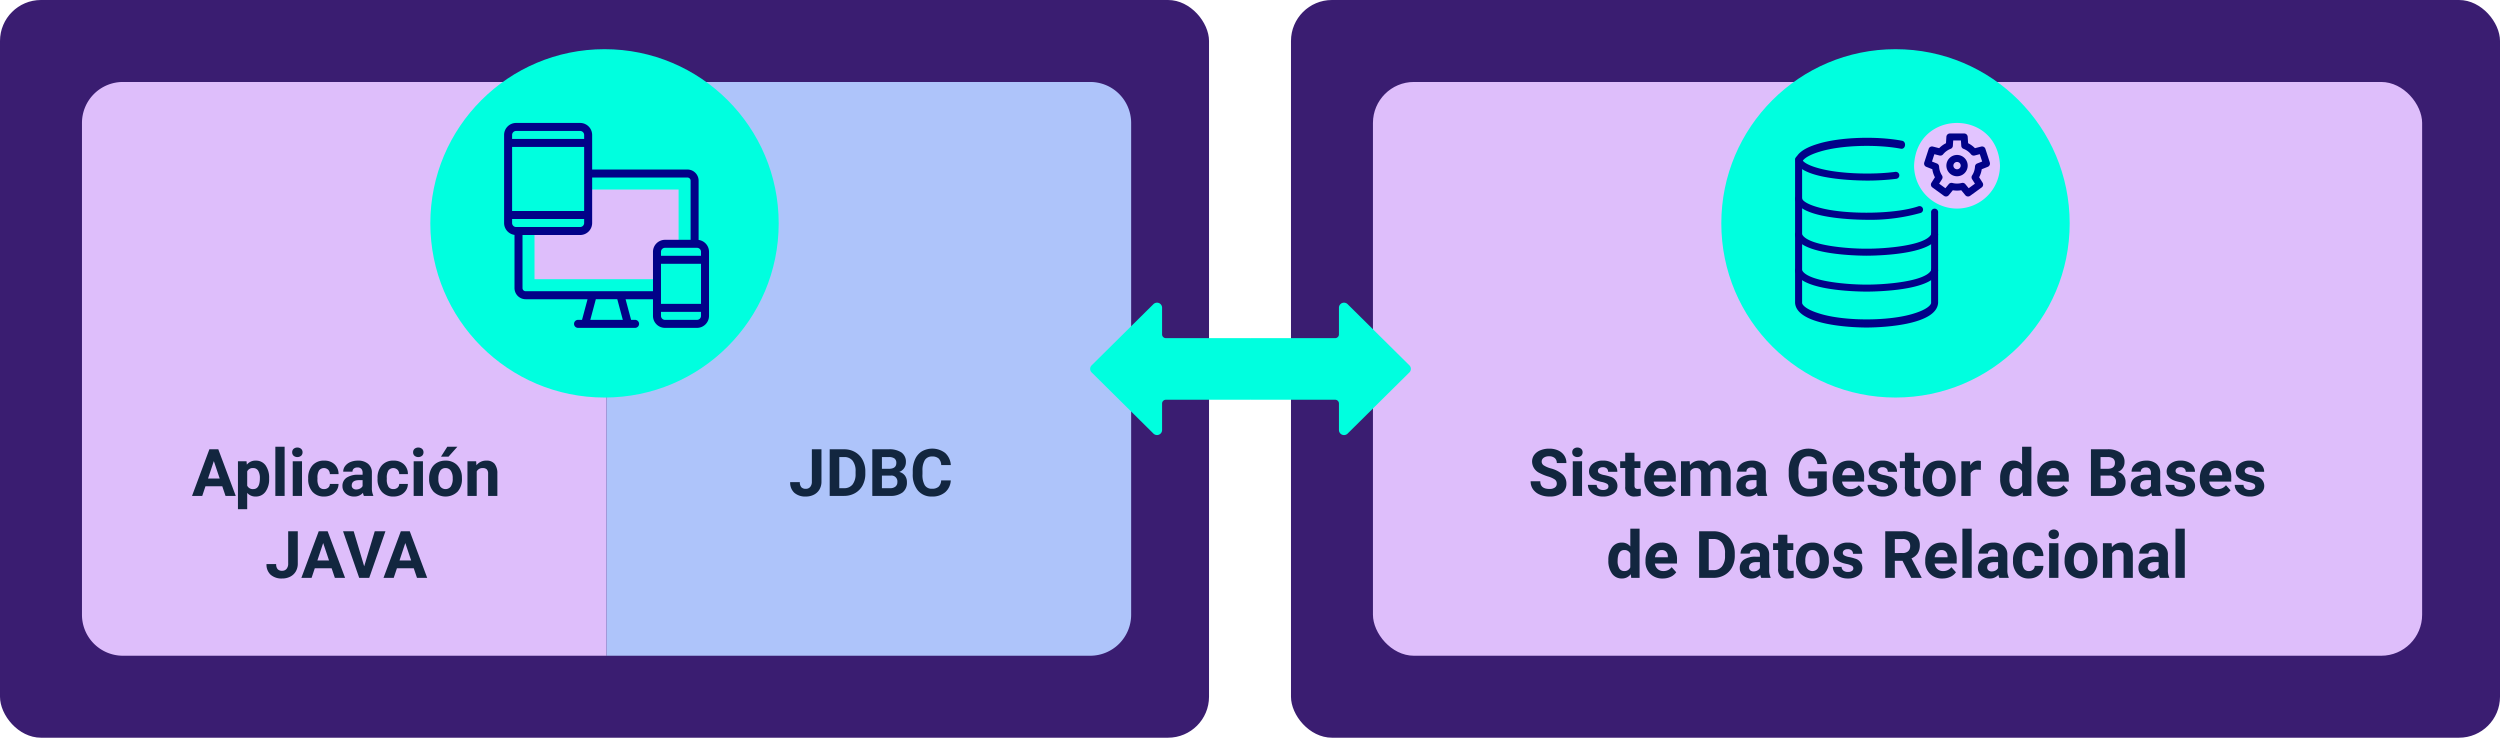 <svg xmlns="http://www.w3.org/2000/svg" width="610" height="180" viewBox="0 0 610 180">
  <g id="Grupo_1103141" data-name="Grupo 1103141" transform="translate(-495 -575)">
    <rect id="Rectángulo_403459" data-name="Rectángulo 403459" width="295" height="180" rx="10" transform="translate(495 575)" fill="#3a1d71"/>
    <path id="Rectángulo_403461" data-name="Rectángulo 403461" d="M10,0H128a0,0,0,0,1,0,0V140a0,0,0,0,1,0,0H10A10,10,0,0,1,0,130V10A10,10,0,0,1,10,0Z" transform="translate(515 595)" fill="#debefb"/>
    <path id="Rectángulo_403462" data-name="Rectángulo 403462" d="M0,0H118a10,10,0,0,1,10,10V130a10,10,0,0,1-10,10H0a0,0,0,0,1,0,0V0A0,0,0,0,1,0,0Z" transform="translate(643 595)" fill="#aec4fa"/>
    <rect id="Rectángulo_403460" data-name="Rectángulo 403460" width="295" height="180" rx="10" transform="translate(810 575)" fill="#3a1d71"/>
    <path id="Trazado_880513" data-name="Trazado 880513" d="M12.238,12.656H8.129L7.348,15H4.855L9.09,3.625h2.172L15.52,15H13.027Zm-3.477-1.9h2.844L10.176,6.5Zm14.906.094a5.07,5.07,0,0,1-.887,3.129,2.843,2.843,0,0,1-2.395,1.176,2.633,2.633,0,0,1-2.07-.891V18.25H16.059V6.547h2.094l.078.828a2.654,2.654,0,0,1,2.141-.984A2.862,2.862,0,0,1,22.8,7.547a5.207,5.207,0,0,1,.867,3.188Zm-2.258-.172a3.345,3.345,0,0,0-.418-1.826,1.36,1.36,0,0,0-1.215-.643,1.478,1.478,0,0,0-1.461.815V12.5a1.5,1.5,0,0,0,1.477.839Q21.41,13.336,21.41,10.679ZM27.449,15H25.184V3h2.266Zm4.242,0H29.426V6.547h2.266Zm-2.4-10.641a1.112,1.112,0,0,1,.34-.836,1.465,1.465,0,0,1,1.848,0,1.105,1.105,0,0,1,.344.836,1.108,1.108,0,0,1-.348.844,1.448,1.448,0,0,1-1.836,0A1.108,1.108,0,0,1,29.293,4.359Zm7.773,8.977a1.481,1.481,0,0,0,1.016-.344,1.2,1.2,0,0,0,.406-.914h2.117a2.9,2.9,0,0,1-.469,1.574,3.093,3.093,0,0,1-1.262,1.109,3.949,3.949,0,0,1-1.77.395A3.67,3.67,0,0,1,34.246,14,4.56,4.56,0,0,1,33.2,10.82v-.148a4.508,4.508,0,0,1,1.039-3.117A3.627,3.627,0,0,1,37.09,6.391a3.555,3.555,0,0,1,2.543.9,3.2,3.2,0,0,1,.973,2.4H38.488a1.551,1.551,0,0,0-.406-1.072,1.51,1.51,0,0,0-2.223.163,3.333,3.333,0,0,0-.4,1.866v.235a3.375,3.375,0,0,0,.4,1.878A1.377,1.377,0,0,0,37.066,13.336ZM46.793,15a2.507,2.507,0,0,1-.227-.758,2.732,2.732,0,0,1-2.133.914,3,3,0,0,1-2.059-.719,2.312,2.312,0,0,1-.816-1.812,2.389,2.389,0,0,1,1-2.062,4.915,4.915,0,0,1,2.879-.727h1.039V9.352a1.393,1.393,0,0,0-.3-.937,1.183,1.183,0,0,0-.949-.352,1.345,1.345,0,0,0-.895.273.929.929,0,0,0-.324.75H41.746A2.268,2.268,0,0,1,42.2,7.727a3,3,0,0,1,1.281-.98,4.669,4.669,0,0,1,1.859-.355,3.689,3.689,0,0,1,2.48.785,2.747,2.747,0,0,1,.918,2.207v3.664a4.041,4.041,0,0,0,.336,1.82V15Zm-1.867-1.57a1.945,1.945,0,0,0,.922-.223,1.462,1.462,0,0,0,.625-.6V11.156h-.844q-1.7,0-1.8,1.172l-.008.133a.9.9,0,0,0,.3.7A1.153,1.153,0,0,0,44.926,13.43Zm9.063-.094A1.481,1.481,0,0,0,55,12.992a1.2,1.2,0,0,0,.406-.914h2.117a2.9,2.9,0,0,1-.469,1.574A3.093,3.093,0,0,1,55.8,14.762a3.949,3.949,0,0,1-1.77.395A3.67,3.67,0,0,1,51.168,14a4.56,4.56,0,0,1-1.047-3.184v-.148A4.508,4.508,0,0,1,51.16,7.555a3.627,3.627,0,0,1,2.852-1.164,3.555,3.555,0,0,1,2.543.9,3.2,3.2,0,0,1,.973,2.4H55.41A1.551,1.551,0,0,0,55,8.623a1.51,1.51,0,0,0-2.223.163,3.333,3.333,0,0,0-.4,1.866v.235a3.375,3.375,0,0,0,.4,1.878A1.377,1.377,0,0,0,53.988,13.336ZM61.2,15H58.934V6.547H61.2ZM58.8,4.359a1.112,1.112,0,0,1,.34-.836,1.465,1.465,0,0,1,1.848,0,1.105,1.105,0,0,1,.344.836,1.108,1.108,0,0,1-.348.844,1.448,1.448,0,0,1-1.836,0A1.108,1.108,0,0,1,58.8,4.359ZM62.707,10.7a5.013,5.013,0,0,1,.484-2.242A3.546,3.546,0,0,1,64.586,6.93,4.069,4.069,0,0,1,66.7,6.391a3.849,3.849,0,0,1,2.793,1.047A4.2,4.2,0,0,1,70.7,10.281l.016.578a4.418,4.418,0,0,1-1.086,3.121,4.209,4.209,0,0,1-5.832,0,4.5,4.5,0,0,1-1.09-3.187Zm2.258.16a3.16,3.16,0,0,0,.453,1.843A1.628,1.628,0,0,0,68,12.706a3.457,3.457,0,0,0,.461-2.015A3.128,3.128,0,0,0,68,8.86a1.5,1.5,0,0,0-1.3-.649,1.474,1.474,0,0,0-1.281.646A3.516,3.516,0,0,0,64.965,10.856ZM67.145,3h2.461L67.441,5.422H65.605Zm7.039,3.547.07.977a2.951,2.951,0,0,1,2.43-1.133,2.453,2.453,0,0,1,2,.789,3.682,3.682,0,0,1,.672,2.359V15H77.1V9.581a1.47,1.47,0,0,0-.312-1.045,1.4,1.4,0,0,0-1.039-.325,1.553,1.553,0,0,0-1.43.814V15H72.059V6.547ZM28.316,23.625H30.66V31.5a3.766,3.766,0,0,1-.48,1.918A3.261,3.261,0,0,1,28.824,34.7a4.235,4.235,0,0,1-1.977.453,4.025,4.025,0,0,1-2.812-.918,3.335,3.335,0,0,1-1.008-2.6h2.359a1.829,1.829,0,0,0,.352,1.234,1.407,1.407,0,0,0,1.109.4,1.343,1.343,0,0,0,1.07-.461,1.948,1.948,0,0,0,.4-1.312Zm10.6,9.031H34.809L34.027,35H31.535L35.77,23.625h2.172L42.2,35H39.707Zm-3.477-1.9h2.844L36.855,26.5ZM46.863,32.18l2.578-8.555h2.609L48.09,35H45.645L41.7,23.625h2.6Zm12.094.477H54.848L54.066,35H51.574l4.234-11.375H57.98L62.238,35H59.746Zm-3.477-1.9h2.844L56.895,26.5Z" transform="translate(537 681)" fill="#12263f"/>
    <path id="Trazado_880514" data-name="Trazado 880514" d="M28.094,3.625h2.344V11.5a3.766,3.766,0,0,1-.48,1.918A3.261,3.261,0,0,1,28.6,14.7a4.235,4.235,0,0,1-1.977.453,4.025,4.025,0,0,1-2.812-.918,3.335,3.335,0,0,1-1.008-2.6h2.359a1.829,1.829,0,0,0,.352,1.234,1.407,1.407,0,0,0,1.109.4,1.343,1.343,0,0,0,1.07-.461,1.948,1.948,0,0,0,.4-1.312ZM32.445,15V3.625h3.5a5.315,5.315,0,0,1,2.684.676,4.712,4.712,0,0,1,1.848,1.922,5.928,5.928,0,0,1,.664,2.832v.523a5.945,5.945,0,0,1-.652,2.82,4.672,4.672,0,0,1-1.84,1.914,5.355,5.355,0,0,1-2.68.688Zm2.344-9.477v7.594h1.133a2.545,2.545,0,0,0,2.1-.9,4.06,4.06,0,0,0,.742-2.57v-.6a4.124,4.124,0,0,0-.719-2.629,2.537,2.537,0,0,0-2.1-.895ZM42.844,15V3.625h3.984a5.232,5.232,0,0,1,3.141.793,2.712,2.712,0,0,1,1.07,2.324,2.57,2.57,0,0,1-.43,1.473,2.482,2.482,0,0,1-1.2.934,2.4,2.4,0,0,1,1.379.883,2.61,2.61,0,0,1,.5,1.625,3,3,0,0,1-1.047,2.484A4.713,4.713,0,0,1,47.266,15Zm2.344-4.953v3.07H47.2a1.938,1.938,0,0,0,1.293-.395,1.353,1.353,0,0,0,.465-1.09,1.428,1.428,0,0,0-1.617-1.586Zm0-1.656h1.734Q48.7,8.359,48.7,6.977a1.307,1.307,0,0,0-.449-1.113,2.363,2.363,0,0,0-1.418-.34H45.188Zm16.8,2.82A4.025,4.025,0,0,1,60.629,14.1a4.76,4.76,0,0,1-3.223,1.055,4.281,4.281,0,0,1-3.441-1.473,6.038,6.038,0,0,1-1.254-4.043v-.7a6.819,6.819,0,0,1,.578-2.891,4.332,4.332,0,0,1,1.652-1.918,5.164,5.164,0,0,1,5.668.387A4.326,4.326,0,0,1,62,7.484H59.656a2.376,2.376,0,0,0-.613-1.6,2.271,2.271,0,0,0-1.605-.5,1.991,1.991,0,0,0-1.754.84,4.707,4.707,0,0,0-.6,2.605V9.7a5.038,5.038,0,0,0,.559,2.7,1.954,1.954,0,0,0,1.762.852,2.314,2.314,0,0,0,1.621-.5,2.241,2.241,0,0,0,.613-1.535Z" transform="translate(665 681)" fill="#12263f"/>
    <rect id="Rectángulo_403463" data-name="Rectángulo 403463" width="256" height="140" rx="10" transform="translate(830 595)" fill="#debefb"/>
    <path id="Trazado_880515" data-name="Trazado 880515" d="M14.852,12.016A1.2,1.2,0,0,0,14.383,11a6.148,6.148,0,0,0-1.687-.75,11.963,11.963,0,0,1-1.93-.777,3.153,3.153,0,0,1-1.937-2.82A2.747,2.747,0,0,1,9.348,5,3.389,3.389,0,0,1,10.84,3.875a5.616,5.616,0,0,1,2.184-.406A5.112,5.112,0,0,1,15.2,3.91a3.458,3.458,0,0,1,1.48,1.246A3.261,3.261,0,0,1,17.2,6.984H14.859a1.534,1.534,0,0,0-.492-1.215,2.023,2.023,0,0,0-1.383-.434,2.162,2.162,0,0,0-1.336.363,1.146,1.146,0,0,0-.477.957,1.1,1.1,0,0,0,.559.93,6.311,6.311,0,0,0,1.645.7,7.106,7.106,0,0,1,2.914,1.492A2.972,2.972,0,0,1,17.2,12a2.737,2.737,0,0,1-1.117,2.316,4.891,4.891,0,0,1-3.008.84,5.808,5.808,0,0,1-2.391-.48,3.783,3.783,0,0,1-1.645-1.316,3.371,3.371,0,0,1-.566-1.937h2.352q0,1.883,2.25,1.883a2.189,2.189,0,0,0,1.3-.34A1.106,1.106,0,0,0,14.852,12.016ZM21.023,15H18.758V6.547h2.266Zm-2.4-10.641a1.112,1.112,0,0,1,.34-.836,1.465,1.465,0,0,1,1.848,0,1.105,1.105,0,0,1,.344.836,1.108,1.108,0,0,1-.348.844,1.448,1.448,0,0,1-1.836,0A1.108,1.108,0,0,1,18.625,4.359Zm8.836,8.3a.727.727,0,0,0-.41-.652,4.659,4.659,0,0,0-1.316-.426q-3.016-.633-3.016-2.562a2.323,2.323,0,0,1,.934-1.879,3.766,3.766,0,0,1,2.441-.754,4.053,4.053,0,0,1,2.574.758,2.388,2.388,0,0,1,.965,1.969H27.375a1.092,1.092,0,0,0-.312-.8A1.322,1.322,0,0,0,26.086,8a1.351,1.351,0,0,0-.883.258.814.814,0,0,0-.312.656.7.7,0,0,0,.355.605,3.657,3.657,0,0,0,1.2.4,9.8,9.8,0,0,1,1.422.379,2.336,2.336,0,0,1,1.789,2.273,2.2,2.2,0,0,1-.992,1.871,4.28,4.28,0,0,1-2.562.715,4.47,4.47,0,0,1-1.887-.379,3.166,3.166,0,0,1-1.293-1.039,2.414,2.414,0,0,1-.469-1.426h2.141a1.179,1.179,0,0,0,.445.922,1.766,1.766,0,0,0,1.109.32,1.635,1.635,0,0,0,.98-.246A.766.766,0,0,0,27.461,12.664Zm6.352-8.2V6.547h1.445V8.2H33.813v4.219a1.007,1.007,0,0,0,.18.672.9.9,0,0,0,.688.2,3.6,3.6,0,0,0,.664-.055v1.711a4.648,4.648,0,0,1-1.367.2,2.156,2.156,0,0,1-2.422-2.4V8.2H30.32V6.547h1.234V4.469Zm6.594,10.688a4.15,4.15,0,0,1-3.027-1.141,4.054,4.054,0,0,1-1.168-3.039v-.219A5.106,5.106,0,0,1,36.7,8.48,3.612,3.612,0,0,1,38.1,6.934a3.914,3.914,0,0,1,2.059-.543,3.508,3.508,0,0,1,2.73,1.094,4.444,4.444,0,0,1,1,3.1v.922H38.5a2.1,2.1,0,0,0,.66,1.328,2,2,0,0,0,1.395.5,2.437,2.437,0,0,0,2.039-.945L43.7,13.633a3.389,3.389,0,0,1-1.375,1.121A4.511,4.511,0,0,1,40.406,15.156Zm-.258-6.945a1.411,1.411,0,0,0-1.09.455,2.357,2.357,0,0,0-.535,1.3h3.141V9.788a1.681,1.681,0,0,0-.406-1.165A1.456,1.456,0,0,0,40.148,8.211Zm7.133-1.664.07.945a2.971,2.971,0,0,1,2.43-1.1A2.255,2.255,0,0,1,52.023,7.68a2.9,2.9,0,0,1,2.539-1.289,2.521,2.521,0,0,1,2.047.8,3.681,3.681,0,0,1,.672,2.41V15H55.016V9.6a1.616,1.616,0,0,0-.281-1.053,1.245,1.245,0,0,0-.992-.333,1.409,1.409,0,0,0-1.406.971L52.344,15H50.086V9.6A1.6,1.6,0,0,0,49.8,8.54a1.257,1.257,0,0,0-.984-.329,1.463,1.463,0,0,0-1.391.8V15H45.164V6.547ZM63.914,15a2.507,2.507,0,0,1-.227-.758,2.732,2.732,0,0,1-2.133.914,3,3,0,0,1-2.059-.719,2.312,2.312,0,0,1-.816-1.812,2.389,2.389,0,0,1,1-2.062,4.915,4.915,0,0,1,2.879-.727h1.039V9.352a1.393,1.393,0,0,0-.3-.937,1.183,1.183,0,0,0-.949-.352,1.345,1.345,0,0,0-.895.273.929.929,0,0,0-.324.75H58.867a2.268,2.268,0,0,1,.453-1.359,3,3,0,0,1,1.281-.98,4.669,4.669,0,0,1,1.859-.355,3.689,3.689,0,0,1,2.48.785,2.747,2.747,0,0,1,.918,2.207v3.664a4.041,4.041,0,0,0,.336,1.82V15Zm-1.867-1.57a1.945,1.945,0,0,0,.922-.223,1.462,1.462,0,0,0,.625-.6V11.156H62.75q-1.7,0-1.8,1.172l-.008.133a.9.9,0,0,0,.3.7A1.153,1.153,0,0,0,62.047,13.43Zm18.68.133a4.068,4.068,0,0,1-1.789,1.176,7.492,7.492,0,0,1-2.562.418,5.076,5.076,0,0,1-2.59-.645,4.3,4.3,0,0,1-1.719-1.871,6.585,6.585,0,0,1-.621-2.883V8.984a6.994,6.994,0,0,1,.574-2.949,4.248,4.248,0,0,1,1.656-1.906,5.453,5.453,0,0,1,5.7.3,4.123,4.123,0,0,1,1.352,2.809H78.445a2.268,2.268,0,0,0-.691-1.43,2.208,2.208,0,0,0-1.473-.453,2.078,2.078,0,0,0-1.82.9,4.724,4.724,0,0,0-.633,2.672v.727a4.5,4.5,0,0,0,.68,2.7,2.327,2.327,0,0,0,1.992.914,2.6,2.6,0,0,0,1.883-.562V10.75H76.25V9.023h4.477Zm5.641,1.594a4.15,4.15,0,0,1-3.027-1.141,4.054,4.054,0,0,1-1.168-3.039v-.219a5.106,5.106,0,0,1,.492-2.277,3.612,3.612,0,0,1,1.395-1.547,3.914,3.914,0,0,1,2.059-.543,3.508,3.508,0,0,1,2.73,1.094,4.444,4.444,0,0,1,1,3.1v.922H84.461a2.1,2.1,0,0,0,.66,1.328,2,2,0,0,0,1.395.5,2.437,2.437,0,0,0,2.039-.945l1.109,1.242a3.389,3.389,0,0,1-1.375,1.121A4.511,4.511,0,0,1,86.367,15.156Zm-.258-6.945a1.411,1.411,0,0,0-1.09.455,2.357,2.357,0,0,0-.535,1.3h3.141V9.788a1.681,1.681,0,0,0-.406-1.165A1.456,1.456,0,0,0,86.109,8.211ZM95.7,12.664a.727.727,0,0,0-.41-.652,4.659,4.659,0,0,0-1.316-.426q-3.016-.633-3.016-2.562a2.323,2.323,0,0,1,.934-1.879,3.766,3.766,0,0,1,2.441-.754,4.053,4.053,0,0,1,2.574.758,2.388,2.388,0,0,1,.965,1.969H95.617a1.092,1.092,0,0,0-.312-.8A1.322,1.322,0,0,0,94.328,8a1.351,1.351,0,0,0-.883.258.814.814,0,0,0-.312.656.7.7,0,0,0,.355.605,3.657,3.657,0,0,0,1.2.4,9.8,9.8,0,0,1,1.422.379A2.336,2.336,0,0,1,97.9,12.57a2.2,2.2,0,0,1-.992,1.871,4.28,4.28,0,0,1-2.562.715,4.47,4.47,0,0,1-1.887-.379,3.166,3.166,0,0,1-1.293-1.039,2.414,2.414,0,0,1-.469-1.426h2.141a1.179,1.179,0,0,0,.445.922,1.766,1.766,0,0,0,1.109.32,1.635,1.635,0,0,0,.98-.246A.766.766,0,0,0,95.7,12.664Zm6.352-8.2V6.547H103.5V8.2h-1.445v4.219a1.007,1.007,0,0,0,.18.672.9.9,0,0,0,.688.2,3.6,3.6,0,0,0,.664-.055v1.711a4.648,4.648,0,0,1-1.367.2,2.156,2.156,0,0,1-2.422-2.4V8.2H98.563V6.547H99.8V4.469Zm2.117,6.227a5.013,5.013,0,0,1,.484-2.242,3.546,3.546,0,0,1,1.395-1.523,4.069,4.069,0,0,1,2.113-.539,3.849,3.849,0,0,1,2.793,1.047,4.2,4.2,0,0,1,1.207,2.844l.016.578a4.418,4.418,0,0,1-1.086,3.121,4.209,4.209,0,0,1-5.832,0,4.5,4.5,0,0,1-1.09-3.187Zm2.258.16a3.16,3.16,0,0,0,.453,1.843,1.628,1.628,0,0,0,2.578.008,3.457,3.457,0,0,0,.461-2.015,3.128,3.128,0,0,0-.461-1.831,1.5,1.5,0,0,0-1.3-.649,1.474,1.474,0,0,0-1.281.646A3.516,3.516,0,0,0,106.43,10.856ZM118.32,8.664a6.134,6.134,0,0,0-.812-.062,1.654,1.654,0,0,0-1.68.867V15H113.57V6.547H115.7l.063,1.008a2.092,2.092,0,0,1,1.883-1.164,2.366,2.366,0,0,1,.7.1Zm4.719,2.047a5.094,5.094,0,0,1,.887-3.148,2.877,2.877,0,0,1,2.426-1.172,2.589,2.589,0,0,1,2.039.922V3h2.266V15h-2.039l-.109-.9a2.657,2.657,0,0,1-2.172,1.055,2.869,2.869,0,0,1-2.395-1.176A5.258,5.258,0,0,1,123.039,10.711Zm2.258.161a3.355,3.355,0,0,0,.414,1.829,1.348,1.348,0,0,0,1.2.636,1.51,1.51,0,0,0,1.477-.887V9.1a1.489,1.489,0,0,0-1.461-.887Q125.3,8.211,125.3,10.872Zm11,4.285a4.15,4.15,0,0,1-3.027-1.141,4.054,4.054,0,0,1-1.168-3.039v-.219a5.106,5.106,0,0,1,.492-2.277,3.612,3.612,0,0,1,1.395-1.547,3.914,3.914,0,0,1,2.059-.543,3.508,3.508,0,0,1,2.73,1.094,4.444,4.444,0,0,1,1,3.1v.922h-5.383a2.1,2.1,0,0,0,.66,1.328,2,2,0,0,0,1.395.5,2.437,2.437,0,0,0,2.039-.945l1.109,1.242a3.389,3.389,0,0,1-1.375,1.121A4.511,4.511,0,0,1,136.3,15.156Zm-.258-6.945a1.411,1.411,0,0,0-1.09.455,2.357,2.357,0,0,0-.535,1.3h3.141V9.788a1.681,1.681,0,0,0-.406-1.165A1.456,1.456,0,0,0,136.039,8.211ZM145.188,15V3.625h3.984a5.232,5.232,0,0,1,3.141.793,2.711,2.711,0,0,1,1.07,2.324,2.57,2.57,0,0,1-.43,1.473,2.482,2.482,0,0,1-1.2.934,2.4,2.4,0,0,1,1.379.883,2.61,2.61,0,0,1,.5,1.625,3,3,0,0,1-1.047,2.484,4.713,4.713,0,0,1-2.984.859Zm2.344-4.953v3.07h2.008a1.938,1.938,0,0,0,1.293-.395,1.353,1.353,0,0,0,.465-1.09,1.428,1.428,0,0,0-1.617-1.586Zm0-1.656h1.734q1.773-.031,1.773-1.414a1.307,1.307,0,0,0-.449-1.113,2.363,2.363,0,0,0-1.418-.34h-1.641ZM160.148,15a2.507,2.507,0,0,1-.227-.758,2.732,2.732,0,0,1-2.133.914,3,3,0,0,1-2.059-.719,2.312,2.312,0,0,1-.816-1.812,2.389,2.389,0,0,1,1-2.062,4.915,4.915,0,0,1,2.879-.727h1.039V9.352a1.393,1.393,0,0,0-.3-.937,1.183,1.183,0,0,0-.949-.352,1.345,1.345,0,0,0-.895.273.929.929,0,0,0-.324.75H155.1a2.268,2.268,0,0,1,.453-1.359,3,3,0,0,1,1.281-.98,4.669,4.669,0,0,1,1.859-.355,3.689,3.689,0,0,1,2.48.785,2.747,2.747,0,0,1,.918,2.207v3.664a4.041,4.041,0,0,0,.336,1.82V15Zm-1.867-1.57a1.945,1.945,0,0,0,.922-.223,1.462,1.462,0,0,0,.625-.6V11.156h-.844q-1.7,0-1.8,1.172l-.008.133a.9.9,0,0,0,.3.7A1.153,1.153,0,0,0,158.281,13.43Zm10.125-.766a.727.727,0,0,0-.41-.652,4.659,4.659,0,0,0-1.316-.426q-3.016-.633-3.016-2.562a2.323,2.323,0,0,1,.934-1.879,3.766,3.766,0,0,1,2.441-.754,4.053,4.053,0,0,1,2.574.758,2.388,2.388,0,0,1,.965,1.969H168.32a1.092,1.092,0,0,0-.312-.8A1.322,1.322,0,0,0,167.031,8a1.351,1.351,0,0,0-.883.258.814.814,0,0,0-.312.656.7.7,0,0,0,.355.605,3.657,3.657,0,0,0,1.2.4,9.8,9.8,0,0,1,1.422.379A2.336,2.336,0,0,1,170.6,12.57a2.205,2.205,0,0,1-.992,1.871,4.28,4.28,0,0,1-2.562.715,4.47,4.47,0,0,1-1.887-.379,3.166,3.166,0,0,1-1.293-1.039,2.414,2.414,0,0,1-.469-1.426h2.141a1.179,1.179,0,0,0,.445.922,1.766,1.766,0,0,0,1.109.32,1.635,1.635,0,0,0,.98-.246A.766.766,0,0,0,168.406,12.664Zm7.539,2.492a4.15,4.15,0,0,1-3.027-1.141,4.054,4.054,0,0,1-1.168-3.039v-.219a5.106,5.106,0,0,1,.492-2.277,3.612,3.612,0,0,1,1.395-1.547,3.914,3.914,0,0,1,2.059-.543,3.508,3.508,0,0,1,2.73,1.094,4.444,4.444,0,0,1,1,3.1v.922h-5.383a2.1,2.1,0,0,0,.66,1.328,2,2,0,0,0,1.395.5,2.437,2.437,0,0,0,2.039-.945l1.109,1.242a3.389,3.389,0,0,1-1.375,1.121A4.511,4.511,0,0,1,175.945,15.156Zm-.258-6.945a1.411,1.411,0,0,0-1.09.455,2.357,2.357,0,0,0-.535,1.3H177.2V9.788a1.681,1.681,0,0,0-.406-1.165A1.456,1.456,0,0,0,175.688,8.211Zm9.594,4.453a.727.727,0,0,0-.41-.652,4.659,4.659,0,0,0-1.316-.426q-3.016-.633-3.016-2.562a2.323,2.323,0,0,1,.934-1.879,3.766,3.766,0,0,1,2.441-.754,4.053,4.053,0,0,1,2.574.758,2.388,2.388,0,0,1,.965,1.969H185.2a1.092,1.092,0,0,0-.312-.8A1.322,1.322,0,0,0,183.906,8a1.351,1.351,0,0,0-.883.258.814.814,0,0,0-.312.656.7.7,0,0,0,.355.605,3.657,3.657,0,0,0,1.2.4,9.8,9.8,0,0,1,1.422.379,2.336,2.336,0,0,1,1.789,2.273,2.205,2.205,0,0,1-.992,1.871,4.28,4.28,0,0,1-2.562.715,4.47,4.47,0,0,1-1.887-.379,3.166,3.166,0,0,1-1.293-1.039,2.414,2.414,0,0,1-.469-1.426h2.141a1.179,1.179,0,0,0,.445.922,1.766,1.766,0,0,0,1.109.32,1.635,1.635,0,0,0,.98-.246A.766.766,0,0,0,185.281,12.664ZM27.441,30.711a5.094,5.094,0,0,1,.887-3.148,2.877,2.877,0,0,1,2.426-1.172,2.589,2.589,0,0,1,2.039.922V23h2.266V35H33.02l-.109-.9a2.657,2.657,0,0,1-2.172,1.055,2.869,2.869,0,0,1-2.395-1.176A5.258,5.258,0,0,1,27.441,30.711Zm2.258.161a3.355,3.355,0,0,0,.414,1.829,1.348,1.348,0,0,0,1.2.636,1.51,1.51,0,0,0,1.477-.887V29.1a1.489,1.489,0,0,0-1.461-.887Q29.7,28.211,29.7,30.872Zm11,4.285a4.15,4.15,0,0,1-3.027-1.141A4.054,4.054,0,0,1,36.5,30.977v-.219A5.106,5.106,0,0,1,37,28.48a3.612,3.612,0,0,1,1.395-1.547,3.914,3.914,0,0,1,2.059-.543,3.508,3.508,0,0,1,2.73,1.094,4.444,4.444,0,0,1,1,3.1v.922H38.793a2.1,2.1,0,0,0,.66,1.328,2,2,0,0,0,1.395.5,2.437,2.437,0,0,0,2.039-.945L44,33.633a3.389,3.389,0,0,1-1.375,1.121A4.511,4.511,0,0,1,40.7,35.156Zm-.258-6.945a1.411,1.411,0,0,0-1.09.455,2.357,2.357,0,0,0-.535,1.3h3.141v-.181a1.681,1.681,0,0,0-.406-1.165A1.456,1.456,0,0,0,40.441,28.211ZM49.59,35V23.625h3.5a5.315,5.315,0,0,1,2.684.676,4.712,4.712,0,0,1,1.848,1.922,5.928,5.928,0,0,1,.664,2.832v.523a5.945,5.945,0,0,1-.652,2.82,4.672,4.672,0,0,1-1.84,1.914,5.355,5.355,0,0,1-2.68.688Zm2.344-9.477v7.594h1.133a2.545,2.545,0,0,0,2.1-.9,4.06,4.06,0,0,0,.742-2.57v-.6a4.124,4.124,0,0,0-.719-2.629,2.537,2.537,0,0,0-2.1-.895ZM64.738,35a2.507,2.507,0,0,1-.227-.758,2.732,2.732,0,0,1-2.133.914,3,3,0,0,1-2.059-.719,2.312,2.312,0,0,1-.816-1.812,2.389,2.389,0,0,1,1-2.062,4.915,4.915,0,0,1,2.879-.727h1.039v-.484a1.393,1.393,0,0,0-.3-.937,1.183,1.183,0,0,0-.949-.352,1.345,1.345,0,0,0-.895.273.929.929,0,0,0-.324.75H59.691a2.268,2.268,0,0,1,.453-1.359,3,3,0,0,1,1.281-.98,4.669,4.669,0,0,1,1.859-.355,3.689,3.689,0,0,1,2.48.785,2.747,2.747,0,0,1,.918,2.207v3.664a4.041,4.041,0,0,0,.336,1.82V35Zm-1.867-1.57a1.945,1.945,0,0,0,.922-.223,1.462,1.462,0,0,0,.625-.6V31.156h-.844q-1.7,0-1.8,1.172l-.008.133a.9.9,0,0,0,.3.7A1.153,1.153,0,0,0,62.871,33.43Zm8.25-8.961v2.078h1.445V28.2H71.121v4.219a1.007,1.007,0,0,0,.18.672.9.9,0,0,0,.688.2,3.6,3.6,0,0,0,.664-.055v1.711a4.648,4.648,0,0,1-1.367.2,2.156,2.156,0,0,1-2.422-2.4V28.2H67.629V26.547h1.234V24.469ZM73.238,30.7a5.013,5.013,0,0,1,.484-2.242,3.546,3.546,0,0,1,1.395-1.523,4.069,4.069,0,0,1,2.113-.539,3.849,3.849,0,0,1,2.793,1.047,4.2,4.2,0,0,1,1.207,2.844l.016.578A4.418,4.418,0,0,1,80.16,33.98a4.209,4.209,0,0,1-5.832,0,4.5,4.5,0,0,1-1.09-3.187Zm2.258.16a3.16,3.16,0,0,0,.453,1.843,1.628,1.628,0,0,0,2.578.008,3.457,3.457,0,0,0,.461-2.015,3.128,3.128,0,0,0-.461-1.831,1.5,1.5,0,0,0-1.3-.649,1.474,1.474,0,0,0-1.281.646A3.516,3.516,0,0,0,75.5,30.856Zm11.719,1.808a.727.727,0,0,0-.41-.652,4.659,4.659,0,0,0-1.316-.426q-3.016-.633-3.016-2.562a2.323,2.323,0,0,1,.934-1.879,3.766,3.766,0,0,1,2.441-.754,4.053,4.053,0,0,1,2.574.758,2.388,2.388,0,0,1,.965,1.969H87.129a1.092,1.092,0,0,0-.312-.8A1.322,1.322,0,0,0,85.84,28a1.351,1.351,0,0,0-.883.258.814.814,0,0,0-.312.656A.7.7,0,0,0,85,29.52a3.657,3.657,0,0,0,1.2.4,9.8,9.8,0,0,1,1.422.379A2.336,2.336,0,0,1,89.41,32.57a2.2,2.2,0,0,1-.992,1.871,4.28,4.28,0,0,1-2.562.715,4.47,4.47,0,0,1-1.887-.379,3.166,3.166,0,0,1-1.293-1.039,2.414,2.414,0,0,1-.469-1.426h2.141a1.179,1.179,0,0,0,.445.922,1.766,1.766,0,0,0,1.109.32,1.635,1.635,0,0,0,.98-.246A.766.766,0,0,0,87.215,32.664Zm11.992-1.828H97.34V35H95V23.625h4.227a4.778,4.778,0,0,1,3.109.9,3.1,3.1,0,0,1,1.094,2.539,3.5,3.5,0,0,1-.5,1.941,3.437,3.437,0,0,1-1.527,1.238l2.461,4.648V35H101.34Zm-1.867-1.9H99.23a1.936,1.936,0,0,0,1.367-.449,1.606,1.606,0,0,0,.484-1.238,1.719,1.719,0,0,0-.457-1.266,1.9,1.9,0,0,0-1.4-.461H97.34Zm11.609,6.219a4.15,4.15,0,0,1-3.027-1.141,4.054,4.054,0,0,1-1.168-3.039v-.219a5.106,5.106,0,0,1,.492-2.277,3.612,3.612,0,0,1,1.395-1.547,3.914,3.914,0,0,1,2.059-.543,3.508,3.508,0,0,1,2.73,1.094,4.444,4.444,0,0,1,1,3.1v.922h-5.383a2.1,2.1,0,0,0,.66,1.328,2,2,0,0,0,1.395.5,2.437,2.437,0,0,0,2.039-.945l1.109,1.242a3.389,3.389,0,0,1-1.375,1.121A4.511,4.511,0,0,1,108.949,35.156Zm-.258-6.945a1.411,1.411,0,0,0-1.09.455,2.357,2.357,0,0,0-.535,1.3h3.141v-.181a1.681,1.681,0,0,0-.406-1.165A1.456,1.456,0,0,0,108.691,28.211ZM116.09,35h-2.266V23h2.266Zm6.758,0a2.507,2.507,0,0,1-.227-.758,2.732,2.732,0,0,1-2.133.914,3,3,0,0,1-2.059-.719,2.312,2.312,0,0,1-.816-1.812,2.389,2.389,0,0,1,1-2.062,4.915,4.915,0,0,1,2.879-.727h1.039v-.484a1.393,1.393,0,0,0-.3-.937,1.183,1.183,0,0,0-.949-.352,1.345,1.345,0,0,0-.895.273.929.929,0,0,0-.324.75H117.8a2.268,2.268,0,0,1,.453-1.359,3,3,0,0,1,1.281-.98,4.669,4.669,0,0,1,1.859-.355,3.689,3.689,0,0,1,2.48.785,2.747,2.747,0,0,1,.918,2.207v3.664a4.041,4.041,0,0,0,.336,1.82V35Zm-1.867-1.57a1.945,1.945,0,0,0,.922-.223,1.462,1.462,0,0,0,.625-.6V31.156h-.844q-1.7,0-1.8,1.172l-.008.133a.9.9,0,0,0,.3.7A1.153,1.153,0,0,0,120.98,33.43Zm9.063-.094a1.481,1.481,0,0,0,1.016-.344,1.2,1.2,0,0,0,.406-.914h2.117a2.9,2.9,0,0,1-.469,1.574,3.093,3.093,0,0,1-1.262,1.109,3.949,3.949,0,0,1-1.77.395A3.67,3.67,0,0,1,127.223,34a4.56,4.56,0,0,1-1.047-3.184v-.148a4.508,4.508,0,0,1,1.039-3.117,3.627,3.627,0,0,1,2.852-1.164,3.555,3.555,0,0,1,2.543.9,3.2,3.2,0,0,1,.973,2.4h-2.117a1.551,1.551,0,0,0-.406-1.072,1.51,1.51,0,0,0-2.223.163,3.333,3.333,0,0,0-.4,1.866v.235a3.375,3.375,0,0,0,.4,1.878A1.377,1.377,0,0,0,130.043,33.336ZM137.254,35h-2.266V26.547h2.266Zm-2.4-10.641a1.112,1.112,0,0,1,.34-.836,1.465,1.465,0,0,1,1.848,0,1.193,1.193,0,0,1,0,1.68,1.448,1.448,0,0,1-1.836,0A1.109,1.109,0,0,1,134.855,24.359Zm3.906,6.336a5.013,5.013,0,0,1,.484-2.242,3.546,3.546,0,0,1,1.395-1.523,4.069,4.069,0,0,1,2.113-.539,3.849,3.849,0,0,1,2.793,1.047,4.2,4.2,0,0,1,1.207,2.844l.016.578a4.418,4.418,0,0,1-1.086,3.121,4.209,4.209,0,0,1-5.832,0,4.5,4.5,0,0,1-1.09-3.187Zm2.258.16a3.16,3.16,0,0,0,.453,1.843,1.628,1.628,0,0,0,2.578.008,3.457,3.457,0,0,0,.461-2.015,3.128,3.128,0,0,0-.461-1.831,1.5,1.5,0,0,0-1.3-.649,1.474,1.474,0,0,0-1.281.646A3.516,3.516,0,0,0,141.02,30.856Zm9.219-4.309.07.977a2.951,2.951,0,0,1,2.43-1.133,2.453,2.453,0,0,1,2,.789,3.682,3.682,0,0,1,.672,2.359V35h-2.258V29.581a1.47,1.47,0,0,0-.312-1.045,1.4,1.4,0,0,0-1.039-.325,1.553,1.553,0,0,0-1.43.814V35h-2.258V26.547ZM162.02,35a2.507,2.507,0,0,1-.227-.758,2.732,2.732,0,0,1-2.133.914,3,3,0,0,1-2.059-.719,2.312,2.312,0,0,1-.816-1.812,2.389,2.389,0,0,1,1-2.062,4.915,4.915,0,0,1,2.879-.727H161.7v-.484a1.393,1.393,0,0,0-.3-.937,1.183,1.183,0,0,0-.949-.352,1.345,1.345,0,0,0-.895.273.929.929,0,0,0-.324.75h-2.258a2.268,2.268,0,0,1,.453-1.359,3,3,0,0,1,1.281-.98,4.669,4.669,0,0,1,1.859-.355,3.689,3.689,0,0,1,2.48.785,2.747,2.747,0,0,1,.918,2.207v3.664a4.041,4.041,0,0,0,.336,1.82V35Zm-1.867-1.57a1.945,1.945,0,0,0,.922-.223,1.462,1.462,0,0,0,.625-.6V31.156h-.844q-1.7,0-1.8,1.172l-.008.133a.9.9,0,0,0,.3.7A1.153,1.153,0,0,0,160.152,33.43Zm7.93,1.57h-2.266V23h2.266Z" transform="translate(860 681)" fill="#12263f"/>
    <g id="Grupo_1103135" data-name="Grupo 1103135" transform="translate(0 -1)">
      <circle id="Elipse_11685" data-name="Elipse 11685" cx="42.5" cy="42.5" r="42.5" transform="translate(600 588)" fill="#00ffdf"/>
      <g id="Grupo_1103127" data-name="Grupo 1103127" transform="translate(618 606)">
        <path id="Trazado_879111" data-name="Trazado 879111" d="M87.134,176.508H76v11.763h29.883v-6.685a1.959,1.959,0,0,1,1.953-1.953h3.32V166.39H89.087v8.165A1.959,1.959,0,0,1,87.134,176.508Z" transform="translate(-68.579 -150.141)" fill="#debefb" fill-rule="evenodd"/>
        <path id="Trazado_879112" data-name="Trazado 879112" d="M47.461,28.542V14.089a2.726,2.726,0,0,0-2.723-2.723H21.484V2.93A2.933,2.933,0,0,0,18.555,0H2.93A2.933,2.933,0,0,0,0,2.93V24.414a2.934,2.934,0,0,0,2.539,2.9V40.29a2.726,2.726,0,0,0,2.723,2.723h15.1l-1.349,5.034h-1a.977.977,0,0,0,0,1.953H31.987a.977.977,0,0,0,0-1.953h-1L29.64,43.013h6.688V47.07A2.933,2.933,0,0,0,39.258,50H47.07A2.933,2.933,0,0,0,50,47.07V31.445a2.934,2.934,0,0,0-2.539-2.9Zm-9.18,5.833h9.766V44.14H38.281Zm9.766-2.93v.977H38.281v-.977a.978.978,0,0,1,.977-.977H47.07A.978.978,0,0,1,48.047,31.445ZM1.953,5.859H19.531V21.484H1.953ZM2.93,1.953H18.555a.978.978,0,0,1,.977.977v.977H1.953V2.93A.978.978,0,0,1,2.93,1.953ZM1.953,24.414v-.977H19.531v.977a.978.978,0,0,1-.977.977H2.93a.978.978,0,0,1-.977-.977ZM28.967,48.047H21.033l1.349-5.034h5.237ZM5.263,41.06a.771.771,0,0,1-.77-.77V27.344H18.555a2.933,2.933,0,0,0,2.93-2.93V13.319H44.738a.771.771,0,0,1,.77.77V28.516h-6.25a2.933,2.933,0,0,0-2.93,2.93V41.06H5.263ZM47.07,48.047H39.258a.978.978,0,0,1-.977-.976v-.977h9.766v.977A.978.978,0,0,1,47.07,48.047Z" transform="translate(0 0)" fill="#020288"/>
      </g>
    </g>
    <g id="Grupo_1103136" data-name="Grupo 1103136" transform="translate(0 -1)">
      <circle id="Elipse_11686" data-name="Elipse 11686" cx="42.5" cy="42.5" r="42.5" transform="translate(915 588)" fill="#00ffdf"/>
      <g id="Grupo_1103128" data-name="Grupo 1103128" transform="translate(933 606)">
        <g id="Grupo_1103133" data-name="Grupo 1103133" transform="translate(0 3.622)">
          <g id="Grupo_1103128-2" data-name="Grupo 1103128" transform="translate(0.002 31.531)">
            <path id="Trazado_879113" data-name="Trazado 879113" d="M17.477,360.742c-4.946-.035-16.781-.687-17.446-5.09a.856.856,0,0,1,1.708-.114c1.439,2.752,11.306,3.517,15.738,3.491,4.435.025,14.3-.738,15.738-3.491a.856.856,0,1,1,1.708.113C34.275,360.047,22.41,360.711,17.477,360.742Z" transform="translate(-0.029 -354.739)" fill="#020288"/>
          </g>
          <g id="Grupo_1103129" data-name="Grupo 1103129" transform="translate(0.002 22.767)">
            <path id="Trazado_879114" data-name="Trazado 879114" d="M17.477,274.015C12.531,273.98.7,273.327.031,268.925a.856.856,0,0,1,1.708-.113c1.439,2.752,11.306,3.517,15.738,3.492,4.435.025,14.3-.738,15.738-3.491a.856.856,0,1,1,1.708.113C34.275,273.32,22.41,273.984,17.477,274.015Z" transform="translate(-0.029 -268.012)" fill="#020288"/>
          </g>
          <g id="Grupo_1103130" data-name="Grupo 1103130" transform="translate(0.004 14.009)">
            <path id="Trazado_879115" data-name="Trazado 879115" d="M17.492,187.348c-4.939-.034-16.783-.688-17.446-5.09a.856.856,0,0,1,1.708-.114c.027.4.964,1.4,4.321,2.266,6.216,1.713,18.3,1.626,24.084-.363a.856.856,0,0,1,.532,1.627A45.5,45.5,0,0,1,17.492,187.348Z" transform="translate(-0.045 -181.351)" fill="#020288"/>
          </g>
          <g id="Grupo_1103131" data-name="Grupo 1103131" transform="translate(0.004 4.443)">
            <path id="Trazado_879116" data-name="Trazado 879116" d="M17.492,100.62C12.556,100.586.707,99.932.046,95.53a.856.856,0,0,1,1.708-.113c.027.4.964,1.4,4.321,2.266,4.852,1.3,12.857,1.55,18.437.809a.856.856,0,1,1,.213,1.7,58.466,58.466,0,0,1-7.233.429Z" transform="translate(-0.045 -94.623)" fill="#020288"/>
          </g>
          <g id="Grupo_1103132" data-name="Grupo 1103132">
            <path id="Trazado_879117" data-name="Trazado 879117" d="M17.451,89.016C12.557,88.994.341,88.183,0,82.991c0,0,0-34.255,0-34.255,0-1.89,1.85-3.409,5.5-4.517,5.457-1.715,14.545-1.941,20.618-.779,1.114.254.858,2.107-.267,1.951-5.838-1.119-14.685-.907-19.915.739-3.34,1.014-4.222,2.149-4.222,2.607V82.991c0,.458.882,1.593,4.222,2.607,6,1.909,17.036,1.909,23.032,0,3.34-1.014,4.222-2.149,4.222-2.607V61A.864.864,0,1,1,34.9,61V82.991c-.336,5.195-12.566,6-17.45,6.025Z" transform="translate(0 -42.718)" fill="#020288"/>
          </g>
        </g>
        <path id="Trazado_879118" data-name="Trazado 879118" d="M277.6,21.3a10.5,10.5,0,0,0,10.481-10.481c-.536-13.883-20.428-13.879-20.962,0A10.5,10.5,0,0,0,277.6,21.3Z" transform="translate(-238.085 -0.407)" fill="#e2c4ff" fill-rule="evenodd"/>
        <g id="Grupo_1103134" data-name="Grupo 1103134" transform="translate(31.478 2.568)">
          <path id="Trazado_879119" data-name="Trazado 879119" d="M311.665,37.487l-1.08-3.323a.856.856,0,0,0-1.027-.565l-1.528.393a6.122,6.122,0,0,0-1.665-1.211l-.1-1.574a.856.856,0,0,0-.854-.8H301.92a.856.856,0,0,0-.854.8l-.1,1.574a6.116,6.116,0,0,0-1.664,1.211l-1.528-.393a.856.856,0,0,0-1.027.565l-1.08,3.323a.856.856,0,0,0,.5,1.061l1.467.58a6.09,6.09,0,0,0,.636,1.958l-.845,1.331a.856.856,0,0,0,.219,1.151l2.826,2.053a.856.856,0,0,0,1.163-.147l1-1.215a6.154,6.154,0,0,0,2.059,0l1,1.215a.856.856,0,0,0,1.163.147l2.826-2.053a.856.856,0,0,0,.219-1.151l-.845-1.331a6.093,6.093,0,0,0,.636-1.958l1.467-.58a.856.856,0,0,0,.5-1.061Zm-3.081.24a.856.856,0,0,0-.54.752,4.372,4.372,0,0,1-.7,2.158.856.856,0,0,0-.005.926l.694,1.093-1.525,1.108-.824-1a.856.856,0,0,0-.881-.282,4.434,4.434,0,0,1-2.272,0,.856.856,0,0,0-.881.282l-.824,1L299.3,42.655l.694-1.092a.856.856,0,0,0-.005-.926,4.374,4.374,0,0,1-.7-2.158.856.856,0,0,0-.54-.752l-1.2-.476.583-1.793,1.254.323a.856.856,0,0,0,.878-.29,4.4,4.4,0,0,1,1.837-1.336.856.856,0,0,0,.547-.746l.081-1.291h1.885l.081,1.291a.856.856,0,0,0,.547.746,4.4,4.4,0,0,1,1.837,1.336.856.856,0,0,0,.878.29l1.254-.323.583,1.793Z" transform="translate(-295.625 -30.406)" fill="#020288"/>
          <path id="Trazado_879120" data-name="Trazado 879120" d="M361.759,91.626a2.6,2.6,0,1,0,2.6,2.6A2.606,2.606,0,0,0,361.759,91.626Zm0,3.493a.891.891,0,1,1,.891-.891A.892.892,0,0,1,361.759,95.119Z" transform="translate(-353.718 -86.386)" fill="#020288"/>
        </g>
      </g>
    </g>
    <path id="Unión_7" data-name="Unión 7" d="M8815.08,11734.957a1.222,1.222,0,0,1-.375-.883v-6.469a.918.918,0,0,0-.923-.914h-20.431a1.388,1.388,0,0,1-.223-.02,1.364,1.364,0,0,1-.221.02h-20.432a.919.919,0,0,0-.924.914v6.469a1.207,1.207,0,0,1-.374.882,1.243,1.243,0,0,1-1.749-.022l-15.061-14.912a1.226,1.226,0,0,1-.368-.873v0a1.211,1.211,0,0,1,.368-.858l15.061-14.915a1.254,1.254,0,0,1,.91-.369,1.229,1.229,0,0,1,1.213,1.246v6.489a.92.92,0,0,0,.924.914h20.432a1.174,1.174,0,0,1,.221.02,1.2,1.2,0,0,1,.223-.02h20.431a.919.919,0,0,0,.923-.914v-6.488a1.232,1.232,0,0,1,1.214-1.247,1.248,1.248,0,0,1,.909.369l15.061,14.915a1.2,1.2,0,0,1,0,1.736l-15.061,14.912a1.243,1.243,0,0,1-1.748.023Z" transform="translate(-7993.002 -11054.152)" fill="#00ffdf"/>
  </g>
</svg>
